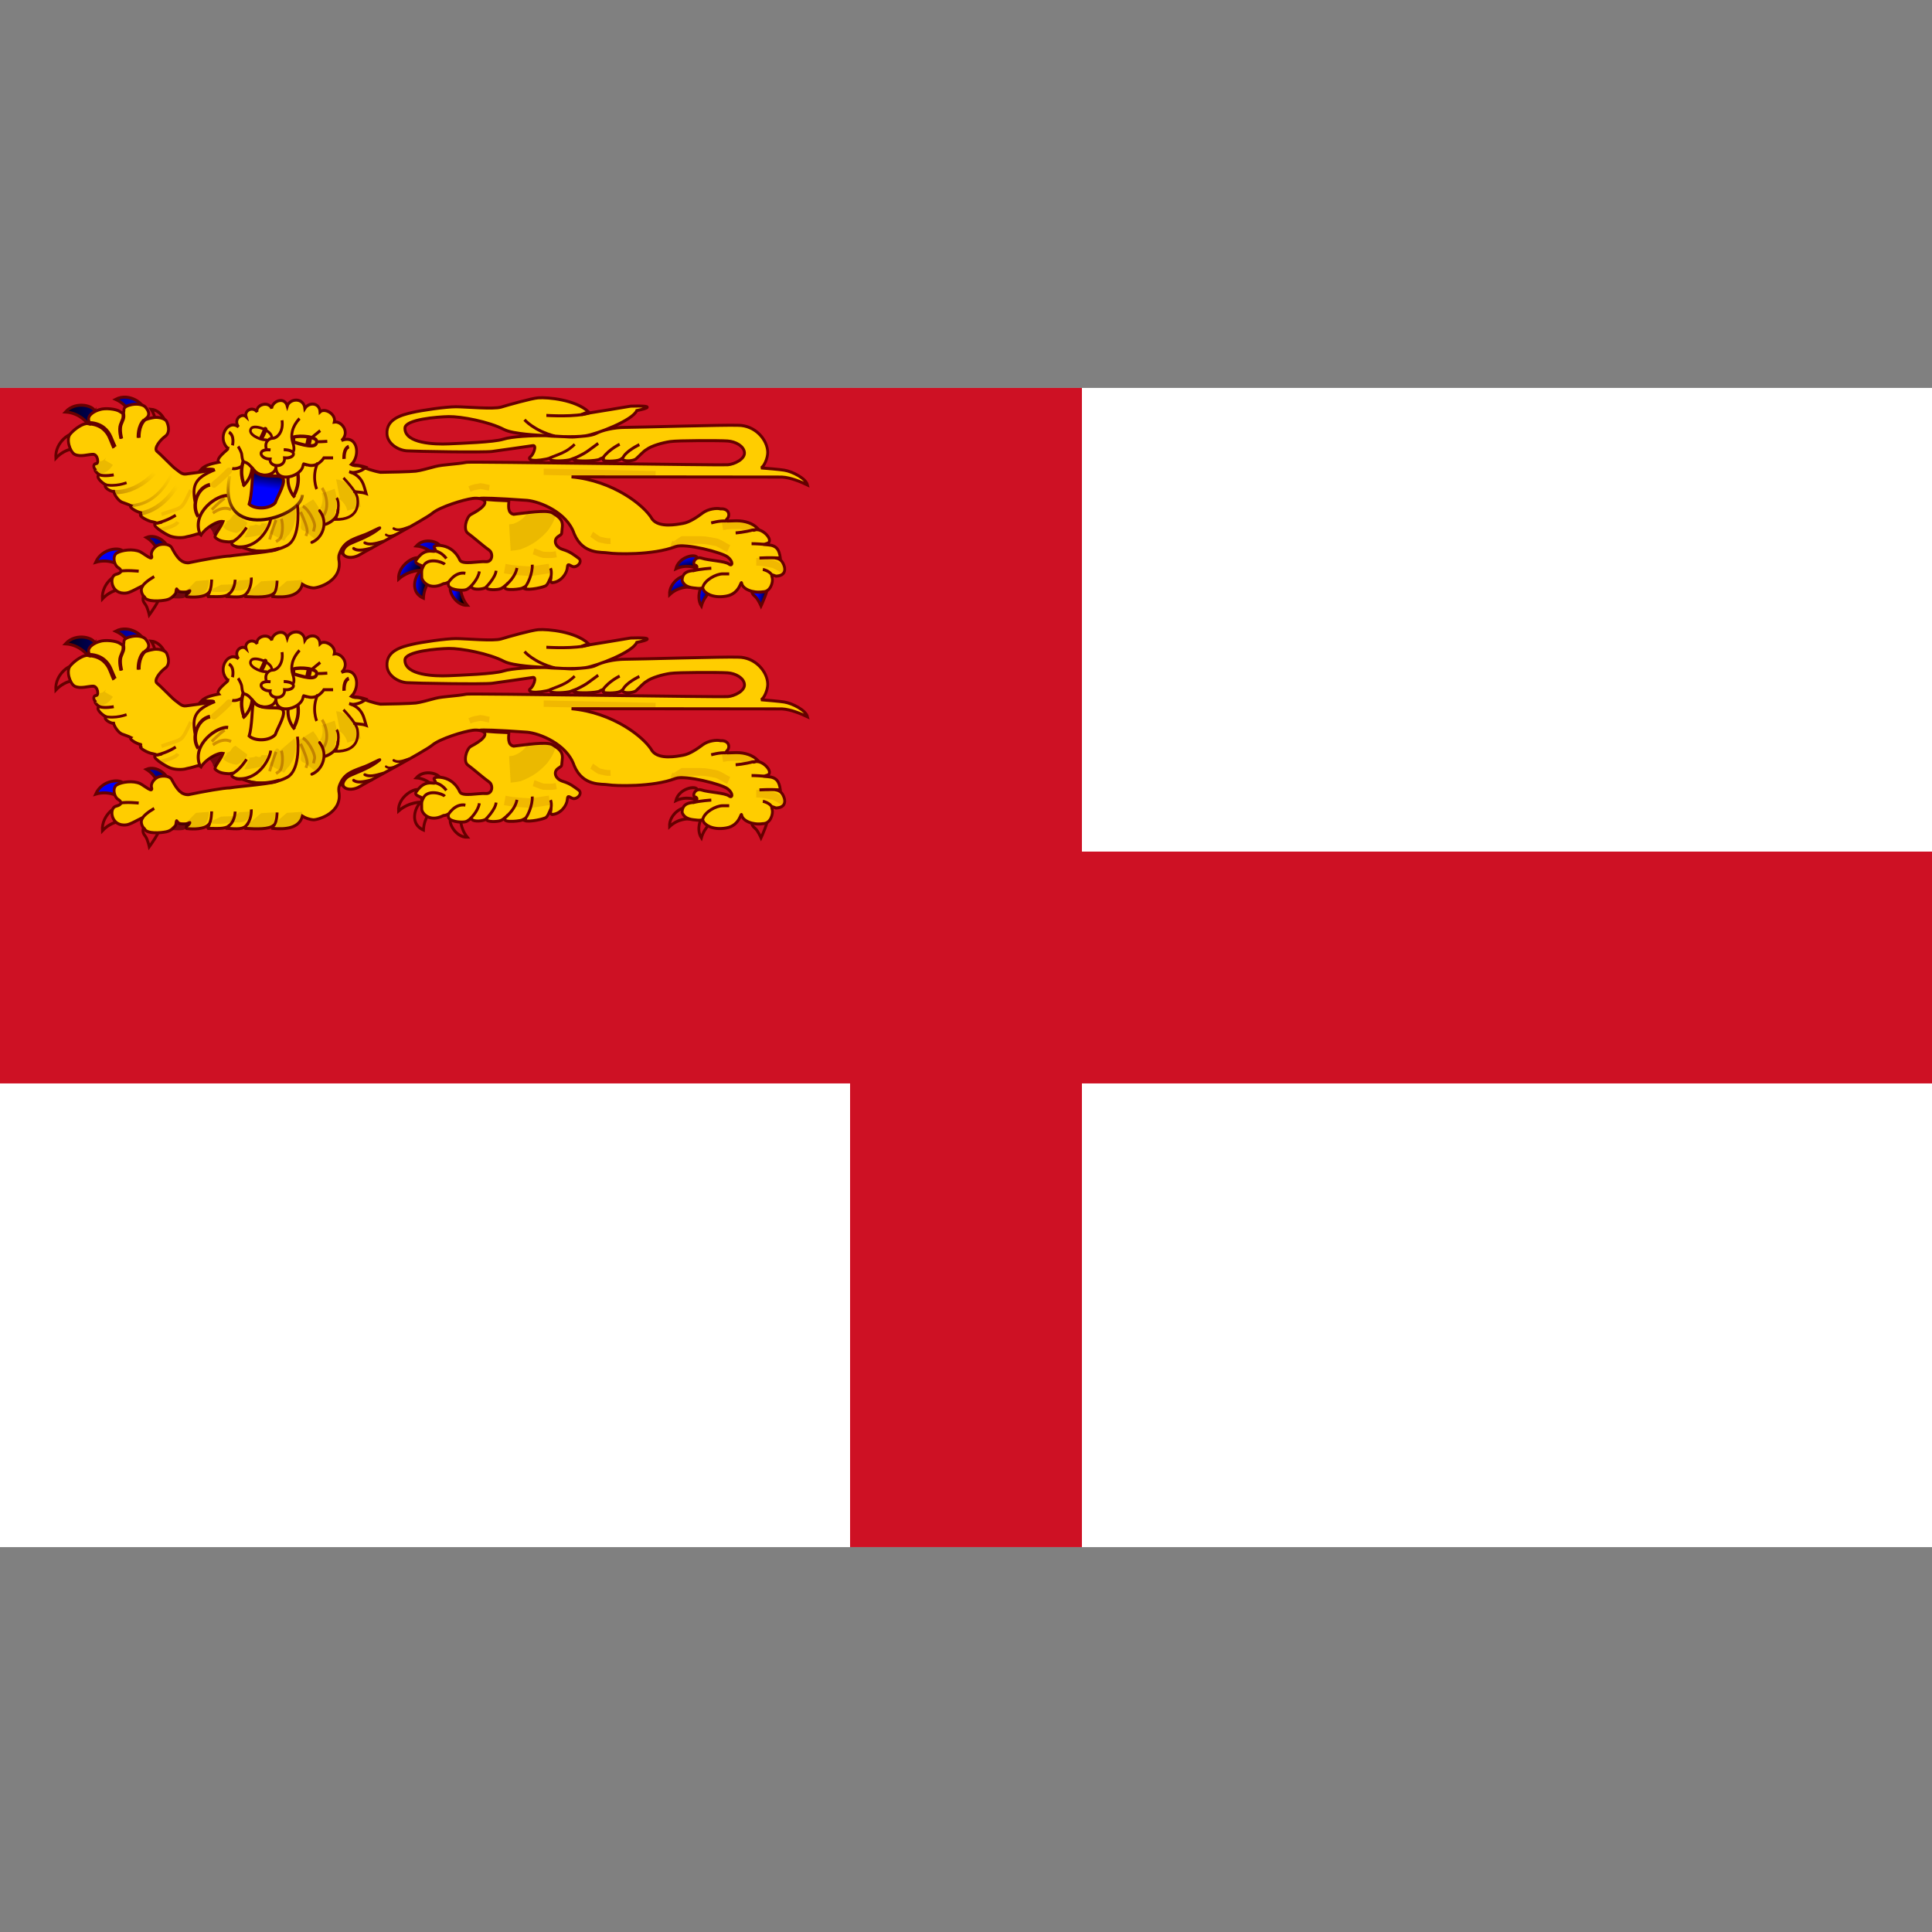 <svg xmlns="http://www.w3.org/2000/svg" xmlns:xlink="http://www.w3.org/1999/xlink" viewBox="0 0 256 256">

<rect x="0" y="0" width="256" height="256" fill="#808080" stroke="none"/>

This file was released into Public Domain by its creators.<defs><linearGradient gradientTransform="scale(1.272.786)" gradientUnits="userSpaceOnUse" id="9" x1="201.72" x2="200.05" xlink:href="#1" y1="217.62" y2="212.73"/><linearGradient gradientTransform="scale(.992 1.008)" gradientUnits="userSpaceOnUse" id="A" x1="55.47" x2="34.92" xlink:href="#1" y1="180.89" y2="168.66"/><linearGradient gradientTransform="scale(1.424.702)" gradientUnits="userSpaceOnUse" id="G" x1="41.458" x2="52.6" xlink:href="#0" y1="237.94" y2="227.49"/><linearGradient gradientTransform="scale(1.377.726)" gradientUnits="userSpaceOnUse" id="B" x1="9.77" x2="41.37" xlink:href="#1"/><linearGradient gradientTransform="scale(1.324.755)" gradientUnits="userSpaceOnUse" id="C" x1="89.29" x2="89.46" xlink:href="#0" y1="215.98" y2="193.8"/><linearGradient gradientTransform="scale(1.151.869)" gradientUnits="userSpaceOnUse" id="F" x1="60.33" x2="72.66" xlink:href="#0" y1="184.92" y2="173.36"/><linearGradient gradientTransform="scale(1.168.856)" gradientUnits="userSpaceOnUse" id="D" x1="55.699" x2="69.66" xlink:href="#0" y1="184.07" y2="170.98"/><linearGradient gradientTransform="scale(.983 1.017)" gradientUnits="userSpaceOnUse" id="E" x1="120.22" x2="119.34" xlink:href="#1" y1="156.07" y2="162.87"/><linearGradient gradientTransform="scale(1.04.962)" gradientUnits="userSpaceOnUse" id="8" x1="244.21" x2="241.92" xlink:href="#1" y1="187.46" y2="182.49"/><linearGradient id="0"><stop stop-color="#4a0000"/><stop offset="1" stop-color="#ffcf00"/></linearGradient><linearGradient id="1"><stop/><stop offset="1" stop-color="#00f"/></linearGradient><linearGradient gradientTransform="scale(.827 1.21)" gradientUnits="userSpaceOnUse" id="7" x1="321.59" x2="315.63" xlink:href="#1" y1="149.74" y2="147.61"/><linearGradient gradientTransform="scale(.952 1.05)" gradientUnits="userSpaceOnUse" id="2" x1="178.24" x2="174.87" xlink:href="#1" y1="173.5" y2="172.8"/><linearGradient gradientTransform="scale(.831 1.204)" gradientUnits="userSpaceOnUse" id="3" x1="187.14" x2="182.27" xlink:href="#1" y1="150.67" y2="149.97"/><linearGradient gradientTransform="scale(.912 1.097)" gradientUnits="userSpaceOnUse" id="6" x1="314.23" x2="310.07" xlink:href="#1" y1="165.93" y2="165.06"/><linearGradient gradientTransform="scale(1.079.926)" gradientUnits="userSpaceOnUse" id="4" x1="140.9" x2="135.37" xlink:href="#1" y1="187.71" y2="184.64"/><linearGradient gradientTransform="scale(1.278.783)" gradientUnits="userSpaceOnUse" id="5" x1="133.1" x2="115.37" xlink:href="#1" y1="225.51" y2="219.95"/></defs><path fill="#fff" d="m0 51.4h256v153.6h-256z"/><g fill="#ce1124"><path d="m112.64 51.4h30.72v153.6h-30.72z"/><path d="m0 112.84h256v30.72h-256z"/><path d="m0 51.4h112.96v61.76h-112.96z"/></g><g transform="matrix(.303 0 0 .266 4.471 49.546)"><g id="H" transform="matrix(1.141 0 0 1.39-33.44-154.36)"><g fill-rule="evenodd"><g stroke="#650000"><g stroke-width="1.075"><g transform="translate(23.75 10)"><path d="m165.38 177.4c-1.059 1.237 1.847 6.726 6.342 6.588-2.931-3.395-2.623-7.343-2.623-7.343l-3.719.755z" fill="url(#2)"/><path d="m154.22 171.46c-1.62.172-5.53 7.389.704 9.964.199-4.48 3.134-7.139 3.134-7.139l-3.223-2-.615-.82z" fill="url(#3)"/><path d="m153.46 167.15c-1.575-1.195-8.382 2.277-8.102 7.459 4.183-3.454 9.136-3.185 9.136-3.185l-1.034-4.273z" fill="url(#4)"/><path d="m161.33 162.96c-.111-1.625-6.03-3.503-9.14-.254 4.47.367 7.02 3.399 7.02 3.399l2.123-3.145z" fill="url(#5)"/><path d="m280.72 178.08c-.108 1.489.419 2.01 1.431 2.843 1.012.836 2.159 3.319 2.159 3.319 0 0 3.243-6.541 2.431-7.419-.812-.878-5.82 1.215-6.02 1.257z" fill="url(#6)"/><path d="m263.57 175.37c-1.613-.225-4.667 5.184-2.126 8.893 1.277-4.299 4.768-6.169 4.768-6.169l-2.642-2.724z" fill="url(#7)"/><path d="m255.7 173.74c-1.257-1.036-6.691 1.972-6.468 6.463 3.34-2.993 7.293-2.759 7.293-2.759l-.824-3.704z" fill="url(#8)"/><path d="m259.82 166.8c-.865-1.38-6.971-.242-8.179 4.089 4.114-1.785 7.791-.314 7.791-.314l.388-3.775z" fill="url(#9)"/></g><g transform="translate(24.375 10)" fill="url(#A)"><path d="m56.27 163.76c.587-1.52-3.982-5.727-8.173-4.1 3.894 2.225 4.918 6.05 4.918 6.05l3.255-1.951z"/><path d="m38.768 173.26c-1.524-1.371-7.919 2.531-7.538 8.43 3.901-3.901 8.616-3.559 8.616-3.559l-1.078-4.871z"/><path d="m39.33 164.91c-.656-1.942-8.143-1.677-10.703 3.651 5.312-1.488 9.254 1.122 9.254 1.122l1.448-4.774z"/><path d="m46.952 180.67c-.41 1.435 0 2.05.82 3.076.82 1.025 1.435 3.69 1.435 3.69 0 0 4.511-5.741 3.896-6.766-.615-1.025-5.946 0-6.151 0z"/></g><g transform="translate(23.75 10)" fill="url(#B)"><path d="m28.996 114.66c0-2.05-7.179-4.194-11.308.035 5.509.29 8.409 4.02 8.409 4.02l2.9-4.059z"/><path d="m21.545 122.82c-1.524-1.371-7.919 2.531-7.538 8.43 3.901-3.901 8.616-3.559 8.616-3.559l-1.078-4.871z"/><path d="m47.601 113.95c.693-1.929-5.337-6.375-10.654-3.791 5.087 2.136 6.552 6.631 6.552 6.631l4.102-2.84z"/><path d="m56.11 121c1.196-1.106-1.052-6.895-5.533-7.28 2.516 3.712 1.751 7.598 1.751 7.598l3.782-.318z"/></g><path d="m103.79 151.54c-4.507-3.788-.053-10.697 3.987-7.75-2.116-2.827 1.344-5.066 2.915-3.65-.73-2.301 2.588-3.827 4.216-1.703-.584-2.567 4.337-4.069 5.613-1.264.085-2.523 4.896-4.514 5.958-.819.936-2.844 6.298-3.216 6.743.824 1.565-2.35 5.585-2.178 5.819 1.236 1.738-1.606 6.23.798 5.464 3.638 2.774-.434 6.164 3.624 2.782 6.614 5.999-2.312 7.416 5.182 3.771 8.584 1.885.832 2.051.097 3.715.721 1.663.624 4.679 1.651 7.44 2.093 2.495 0 11.643-.208 13.514-.416 1.871-.208 4.429-.914 7.485-1.663 3.201-.749 7.829-.777 12.05-1.518 3.346-.272 97.31 1.102 100.01.895 2.703-.208 6.647-2.085 6.44-4.372-.208-2.287-3.321-3.945-6.44-4.153-3.119-.208-19.13-.208-22.04.208-2.911.416-7.07 1.455-9.148 2.911-.999.465-2.651 2.225-4.05 3.382-1.309.797-5.01.915-5.01-.124 0-.679-.311.13-1.22.394-1.179.534-6.501.68-6.265 0 .416-.769-.028-1.012-1.427-.208-1.04.624-8.394.853-9.744.236.81-.977.816-.922-1.393-.118-1.399.444-7.193.791-7.609-.062-.056-.673-.712-.344-1.529-.152-6.566 1.24-7.197-.195-6.157-.819 1.04-.624 2.614-4.192.951-3.984-1.663.208-12.06 1.663-15.593 2.079-3.534.416-29.11 0-32.642-.208-3.534-.208-7.484-2.611-7.693-6.03-.37-5.483 5.821-6.861 9.564-7.693 3.742-.832 13.1-2.079 16.841-2.079 3.742 0 14.417.957 17.327.125 2.911-.832 11.75-3.155 14.248-3.326 3.685-.247 14.241.654 19.272 5.02-2.619.859-3.851 1.365-.878.589 2.703-.416 14.304-2.162 17.01-2.62 9.357-.291 6.903.749 2.329 1.58-1.527 3.515-15.275 8.422-19.641 9.05-4.366.624-13.632.166-15.704-.106-2.079-.113-11.916-.468-15.498-2.144-5.786-2.835-16.478-4.699-21.16-4.634-4.385.063-16.895 1.012-16.841 4.158-.065 5.524 11.643 5.821 16.633 5.614 4.99-.208 17.464-.624 20.999-1.663 3.534-1.039 11.179-1.295 15.338-1.295 4.158 0 10.235.671 12.11.463 1.871-.208 6.237-.255 8.316-1.295 2.079-1.04 6.599-2.127 11.174-2.127 4.574 0 38.517-.945 43.09-.737 6.621-.033 11.299 5.195 11.379 9.641.038 2.079-1.372 5.151-2.569 5.627 2.055.137 7.195.555 8.892.811 3.184.456 8.347 2.992 8.939 5.302-2.419-1.061-6.322-2.664-9.841-2.839-.689.006-74.78-.09-80.6-.064 15.833 1.352 27.932 10.16 30.956 15.203 2.703 3.119 9.356 1.871 11.851 1.455 2.495-.416 5.406-2.287 7.485-3.742 2.079-1.455 5.33-1.825 6.797-1.455 3.232-.208 3.806 2.287 2.559 3.535-1.248 1.247.207.735 3.533.735 3.327 0 6.259.895 8.221 2.783-1.871 1.247-2.814.224-.112.432 2.703.208 5.966 3.789 3.95 4.799-1.762.631-2.287.399 0 .607 3.41.208 4.339 1.803 4.782 4.638-2.887.382-1.455-.271 0 .768 1.455 1.04 3.576 5.643-1.663 5.822-1.871-.624-1.837-.745-1.438.67.369 1.455-.641 4.943-3.551 4.943-4.03.561-7.693-1.04-8.108-2.911-.416-1.871-.361 3.611-6.078 4.476-5.399.868-8.267-1.357-8.683-2.397-.416-1.04-.208-.208-2.287-.416-2.079-.208-4.699-.227-5.821-2.703 0-1.455.405-3.374 4.109-3.632 1.663-.208 2.128-1.773.881-1.981-1.248-.208-.208-3.327 2.495-2.495 2.703.832 8.94 1.04 10.395 2.079 1.455 1.04 1.871-.832-.416-2.495-2.287-1.663-16.217-4.99-19.959-3.742-8.714 3.172-23.286 2.703-25.781 2.287-2.495-.416-9.701.719-13.1-6.861-2.756-7.74-13.229-11.565-18.01-11.98-23.589-1.604-22.308-.37-7.01.153-.114 1.445-.668 4.403 1.812 4.837 4.158-.416 12.813-1.742 14.892-.494 2.079 1.247 4.158 2.287 3.742 5.198-.416 2.911.208 2.079-1.663 3.327-1.871 1.248-1.04 3.742 1.871 4.574 2.911.832 4.158 1.871 6.03 3.119 1.871 1.248-.832 3.742-2.495 2.911-1.663-.832-1.663-.832-1.871.832-.208 1.663-2.274 4.811-5.788 5.04-.738-.201-.533-1.062-.449-1.715.208-1.455-.702 1.808-1.789 2.713-.692.611-6.578 1.807-8.241 1.183.743-1.302.314-.771-1.142-.147-1.42.409-9.08 1.179-5.668-1.462.886-.962-1.218 1.202-2.378 1.579-.976.439-5.522.708-5.522-.539-1.443.917-4.878.917-5.406.208-1.04-.832-1.137.624-3.01.832-1.871.208-5.931-.208-6.139-1.871-.208-1.663.416-.624-1.871-.416-5.568 2.668-8.316-1.04-8.316-2.287 0-1.248-.208-2.703.416-3.534.624-.832-3.874-1.082-2.495-2.72 1.55-2 3.178-3.47 6.237-3.102 1.455.208 1.248-.416.624-1.247-.624-.832 1.663-1.248 4.366-.416 2.703.832 4.574 2.911 5.406 4.782.832 1.871 7.277.416 9.98.624 2.703.208 2.911-3.119 1.248-4.158-1.663-1.04-6.237-4.782-8.108-6.03-1.871-1.248-.624-5.614 1.04-6.653 9.682-4.728 4.366-6.237.832-5.821-3.534.416-12.617 3.041-15.528 5.328-2.911 2.287-25.525 13.496-27.604 14.744-2.079 1.247-5.103 1.55-6.35.095-1.248-1.455-2.079-.416-1.871 1.663 1.651 7.853-8.109 10.356-9.821 10.256-1.191-.089-2.897-.567-4.127-1.307-1.213 4.388-6.579 4.825-11.426 4.391-.074-.518.904-1.485.37-1.115-1.603 1.508-6.527 1.349-10.754 1.12-.281-.917 1.458-2.029.626-1.405-1.419 1.93-3.859 1.584-7.814 1.379-.046-.407 1.832-1.767.957-.953-1.731 1.367-5.336.939-8.134.973-.331-.306 1.447-2.456-.18-1.035-1.555 1.212-4.847 1.414-7.994 1.089-.56-1.022.655-1.032.989-1.674.832-1.04-.416 0-1.455 0-1.04 0-2.495.208-3.119-.832-.624-1.039-.266 1.04-.87 1.606-.604.491-1.285 1.644-3.364 2.06-2.079.416-7.485.832-8.316-1.04-1.12-.861-1.663-2.703-.832-3.742.832-1.04-3.959 2.01-6.03 2.287-6.089.849-6.861-6.03-4.158-6.653 2.703-.624 2.287-1.663.832-2.495-1.455-.832-2.287-4.158-.416-5.198 1.871-1.039 6.202-1.616 8.94-.416 1.602.795 5.03 3.521 4.366 1.455-.463-1.277.722-2.902 2.049-3.6 1.152-.766 4.698-.962 5.643.689 2.191 3.826 3.742 5.474 6.445 5.406 5.758-1.137 13.539-2.425 15.826-2.425 2.935-.504 18.47-1.605 18.47-2.644-9.317 2.33-13.08-.686-14.12-.478-1.04.208-3.599-.675-3.599-1.255 0-1.247 2.346-1.099-.98-.683-1.992-.118-3.765-.185-5.442-1.686-.275-.767 2.202-3.404 3.102-5.621-2.147-.42-6.894 2.373-8.45 4.834-1.091-.944-1.533-.086-5.427.602-1.837.579-4.827.371-6.49-.253-1.663-.624-8.179-4.191-5.03-4.65-.829-.293-1.782-.461-2.411-.586-2.287-.706-4.449-2.077-3.784-2.453-.579-.625.662-.623-.253-.748-1.247-.208-4.319-1.827-3.531-2.452-.787-.376-2.657-.955-3.449-1.247-1.455-.624-2.913-2.788-3.121-3.828-1.341.094-4.203-1.74-2.911-2.287-2.185-1.172-4.045-3.102-2.589-3.725-1.275-.726-2.165-2.052-1.278-1.555-1.326-1.172-.915-2.412.125-2.412 1.04 0 .624-3.326-1.247-3.326-1.871 0-4.88 1.049-7.07 0-1.799-.995-3.327-5.406-1.663-7.277 1.663-1.871 4.99-3.95 6.653-3.742 1.663.208.832.624.416-1.247-.416-1.871 2.347-3.276 4.158-3.742 2.195-.725 6.445-.208 7.693.624 1.247.832 1.663.832 1.663-.624 0-1.022 1.606-1.555 3.035-1.824 2.38-.406 4.241.083 5.073.784 1.292 1.338 2.079 2.911.416 4.158-1.663 1.247-.22.19 2.483-.226 1.741-.416 4.881.12 5.418 1.473.722 1.455 1.247 3.95-.624 5.198-1.871 1.248-4.574 4.366-3.119 5.406 1.455 1.04 6.03 5.613 7.07 6.237 1.04.624 2.287 2.079 3.95 1.871 1.663-.208 3.534-.416 4.99-.624 5.776-.839 8.38-1.276.966-1.105 1.664-1.699 5.15-2.2 6.662-2.5-1.332-1.447 3.598-4.504 3.598-4.92z" transform="translate(0-13.75)" fill="#ffcd00"/></g><path d="m103.81 154.66c-3.985-.454-14.07 5.856-10.814 13.702" fill="none" stroke-width="1.163"/></g><g fill="none"><path d="m104.41 147.63c-5.381 24.586 27.626 15.06 27.853 6.781" stroke="url(#C)" stroke-width="1.148"/><g stroke="#650000"><path d="m130.37 157.96c.44 3.23.7 12.254-3.92 14.561-4.62 2.307-10.405 2.579-14.921 1.472" stroke-width="1.068"/><g stroke-width="1.075"><path d="m120.15 162.96c-.454 3.175-4.862 11.08-13.451 9.997"/><g transform="translate(0-13.75)"><path d="m50.694 142.7c4.491.321 6.736 2.887 7.698 5.132.962 2.245 1.604 3.528 1.604 3.528"/><path d="m54.52 160.97c1.925.642 5.453 0 5.453 0"/></g></g><path d="m56.39 164.43c4.248.962 8.497-.642 8.497-.642" transform="translate(0-13.75)" stroke-width=".978"/></g><path d="m65.885 158.26c11.607 0 16.537-11.829 16.537-11.829" stroke-opacity=".261" stroke="url(#D)" stroke-width="1.094"/><g stroke="#650000"><g transform="translate(0-13.75)"><path d="m89.51 166.44c-3.208 6.095-2.887 6.095-7.06 7.377-4.17 1.283-4.17 1.283-4.17 1.283" stroke-opacity=".089" stroke-width="1.325"/><path d="m76.35 178.31c4.491-.962 7.378-2.887 7.378-2.887" stroke-width="1.075"/></g><g stroke-width="1.075"><path d="m71.54 127.52c-2.566 2.245-2.245 6.415-2.245 6.415"/><g transform="translate(0-13.75)"><path d="m124.47 141.42c.642 4.17-1.924 6.415-3.528 6.415-1.604 0-3.395 1.556-2.41 4.059"/><path d="m131.17 140.78c-2.887 2.887-3.528 6.095-2.566 8.661.962 2.566.05 3.312.05 3.312"/></g></g><g transform="translate(0-13.75)"><path d="m96.88 164.51c-5.132.995-7.223 7.78-4.488 11.429" stroke-width="1.339"/><g stroke-width="1.075"><path d="m144.04 154.89h-3.528c0 0-2.245 3.528-6.095 2.566-3.849-.962-.321 0-.321 0"/><path d="m125.11 151.95c5.492.103 4.388 3.263.321 2.942.321 3.849-6.07 3.364-5.523.415-3.843.084-5.42-3.81.162-3.271"/></g></g><g stroke-width="1.075"><path d="m255.1 141.14c1.131-2.488 6.333-4.75 6.333-4.75"/><path d="m247.54 141.01c2.262-2.94 6.333-4.75 6.333-4.75"/><path d="m236.5 141.29c3.437-1.496 4.402-2.087 5.531-2.858 1.219-.861 3.619-2.488 3.619-2.488"/></g><path d="m226.91 141.2c2.517-.95 4.465-1.508 6.151-2.41 2.116-1.072 3.578-2.523 3.578-2.523" stroke-width="1.023"/><g stroke-width="1.075"><path d="m228.97 133.34c-7.996-1.966-11.573-5.871-11.573-5.871"/><path d="m242.29 125.02c-5.295 1.596-16.06.905-16.512.905"/><g transform="translate(0-13.75)"><path d="m146.48 189.22c1.583-4.062 4.552-4.977 8.266-6.305 3.845-1.131 9.698-4.552 6.079-2.064-3.619 2.488-8.84 4.071-10.65 4.976-1.809.905-2.94 2.922-2.02 3.845"/><path d="m138.88 173.84c3.393 4.071 1.297 9.738-3 11.321" stroke-linecap="round"/><path d="m150.19 159.82c5.507 1.652 5.704 5.541 6.497 7.839-1.941-.649-3.352-.337-4.809-.816"/></g></g><path d="m148.02 162.06c3.741 3.697 5.166 5.959 5.382 7.247.352 2.237.371 7.752-8.472 7.663.824-1.643 1.865-5.982.45-7.724" transform="translate(0-13.75)" stroke-width=".982"/><g stroke-width="1.075"><path d="m145.94 159.46c0 3.619-3.46 5.104-5.04 5.556"/><path d="m132.55 157.11c.226 4.298-10.631 7.464-10.405.905" transform="translate(0-13.75)"/></g><path d="m122.11 158.24c-.23 3.167-6.204 3.845-8.272 1.131-1.608-1.81-2.528-2.714-3.676-2.941-1.149-.226-1.02-2.86-1.252-3.247-.14-.527-.883-1.887-1.255-2.398" transform="translate(0-13.75)" stroke-width="1.083"/></g></g><g stroke="#650000"><path d="m113.48 159.15c2.774 3.499 9.39 1.399 11.1 2.799 1.708 1.399-1.659 6.275-2.726 9.07-2.465 2.41-7.957 2.254-9.977.464 1.088-3.343 1.178-10.471 1.391-10.704l.213-1.633z" transform="translate(0-13.75)" fill="url(#E)" stroke-width="1.132"/><g fill="none"><g stroke-width="1.075"><g transform="translate(0-13.75)"><path d="m63.724 138.72c.452 2.036-.226 2.488-.905 4.298-.679 1.81.226 4.976.226 4.976"/><path d="m62.53 195.5c2.262-.452 7.01 0 7.01 0"/><path d="m70.962 200.84c1.357-1.81 4.524-3.393 4.524-3.393"/><path d="m96.36 203.25c1.131-1.131 1.131-4.75 1.131-4.75"/><path d="m104.61 203.22c1.8-1.484 1.899-4.669 1.899-4.669"/><path d="m111.17 203.14c1.81-2.488 1.514-5.363 1.514-5.363"/><path d="m121.45 203.41c1.131-1.357 1.131-4.524 1.131-4.524"/><path d="m194.75 196.24c-4.071-.679-6.559 3.393-6.559 3.393"/><path d="m200.1 195.58c-.452 2.941-3.619 5.655-3.619 5.655"/><path d="m206.51 195.33c-.226 2.488-3.845 5.881-3.845 5.881"/></g><path d="m214.5 180.59c-.596 3.309-3.852 5.79-3.852 5.79"/><g transform="translate(0-13.75)"><path d="m220.37 193.17c.226 2.94-1.81 7.464-3.167 8.369"/><path d="m227.39 194.43c.679 1.583 0 3.845 0 3.845"/><path d="m183.15 188.26c2.714.452 4.298 2.714 4.298 2.714"/><path d="m178.52 193.94c1.427-3.561 7.573-1.821 8.316-.866"/></g><path d="m294.6 163.78c-2.262-.226-5.655.679-5.655.679"/><g transform="translate(0-13.75)"><path d="m305.11 180.65c-3.167.905-6.786 1.131-6.786 1.131"/><path d="m309.18 185.87c-2.714-.226-4.75-.226-4.75-.226"/><path d="m314.46 190.78c-2.714-.226-7.01 0-7.01 0"/><path d="m312.37 197.14c-.905-1.81-3.619-2.262-3.619-2.262"/><path d="m285.71 201.35c.679-2.714 5.173-4.89 7.662-4.89 2.488 0 2.488 0 2.488 0"/><path d="m281.98 195.35c2.714-.679 7.01-.905 7.01-.905"/></g><path d="m106.02 170.92c2.714-1.583 4.85-4.845 4.85-4.845"/><g transform="translate(0-13.75)"><path d="m139.11 145.12c-2.714 2.036-2.941 2.262-2.941 2.262"/><path d="m141.82 148.96c-3.619.226-3.814.109-3.814.109"/></g></g><g transform="translate(0-13.75)"><path d="m128.94 147.44c2.676-.709 8.903-.113 8.813 1.536.004 2.024-2.435 2.148-8.868.233l.055-1.486v-.282z" stroke-width="1.218"/><path d="m120.5 147.65c.334-2.405-6.167-4.776-7.751-3.435-1.928 2.217 3.543 4.193 4.993 4.193 1.357 0 .553.126.553.126" stroke-width=".989"/><g stroke-width="1.075"><path d="m139.8 165.67c2.05 2.87 2.654 7.744.337 10.11" stroke-opacity=".3"/><path d="m138.16 156.65c-2.46 4.921-.41 9.431-.41 9.431"/><path d="m109.04 157.88c-2.05 1.23-3.691.82-3.691.82"/><g stroke-opacity=".3"><path d="m132.42 172.23c2.05.82 4.921 5.741 4.511 7.381-.41 1.64-.41 1.64-.41 1.64"/><path d="m131.6 174.28c1.23 2.46 2.87 6.151 2.46 7.381-.41 1.23-.41 1.23-.41 1.23"/><path d="m124.22 176.74c.82 2.46.41 6.561-.82 7.381-1.23.82-1.23.82-1.23.82"/><path d="m122.17 177.15c-1.23 2.87-2.46 6.971-2.46 6.971"/></g></g><path d="m104.12 159.52c-2.46 2.46-5.741 4.921-5.741 4.921" stroke-opacity=".102" stroke-linecap="round" stroke-width="2.325"/><g stroke-opacity=".299" stroke-width="1.075"><path d="m102.48 169.36c-2.05 1.23-4.921 4.101-4.921 4.101"/><path d="m104.94 173.46c-3.28-1.64-6.971 1.23-6.971 1.23"/></g><path d="m84.54 177.85c-.82 1.64-6.971 2.87-6.971 2.87" stroke-opacity=".095" stroke-width="1.325"/></g><g stroke-linecap="round"><path d="m134.91 134.24c-.41 1.855-.41 1.855-.41 1.855" stroke-width="2.088"/><path d="m118.04 130.89c-.482 1.395-1.336 2.828-1.336 2.828" stroke-width="1.694"/></g><path d="m98.77 159.12c-7.553 2.872-8.843 5.412-7.665 11.462" transform="translate(0-13.75)" stroke-width="1.075"/></g></g><g fill="none" stroke="#600" transform="translate(0-13.75)"><path d="m150.09 150.85c-2.162.71-1.843 4.414-1.843 4.414" stroke-width="1.288"/><path d="m104.1 145.69c2.309 1.178 1.385 4.711 1.385 4.711" stroke-width="1.129"/></g></g><g fill="#390000" stroke-width="1"><path d="m88.91 188.82c-.168 3.526-4.762 2.593-6.717 2.603l1.696-2.303c.241-.002.794.224 1.457-.135l3.564-.165" fill-opacity=".599"/><g fill-opacity=".1"><path d="m129.24 158.54c.526 1.694.484 2.822.298 4.657-.6 2.94-.783 3.03-2.444 5.459-.589.678-.298-.047-1.845 2.225l-5.41-2.696c.291.859 0-.626.261-.918.837-1.173.789-1.361 1.064-2.808.112-1.316 1.536-3.515 2.354-1.373l5.722-4.547"/><path d="m110.07 169.58c1.236.257 4.283-.49 5.611-.694 2.121-.519.171-.785 1.903-1.957.481-.407.916-1.822 1.34-2.268l-2.299-.11c-.292 1.424-2.147.268-2.355.448-.837.589-.751.218-1.795.461-.952.132-1.989-.103-.422.32l-1.982 3.801"/><path d="m229.59 174.56c-.694 2.825-1.661 4.289-3.388 6.543-3.153 3.288-6.093 5.066-10.197 6.537-1.306.277-2.578.456-3.906.556l-.611-9.502c.582-.031 1.134-.093 1.707-.204 2.028-.674 3.324-1.544 4.849-3.184 1.21-1.639 1.751-4.04 1.07-.302l10.476-.444" transform="translate(0-13.75)"/></g></g><g fill="none" fill-rule="evenodd"><g stroke-opacity=".261" stroke-width="1.511"><path d="m70.42 161.04c8.881-1.521 13.828-10.07 13.828-10.07" stroke="url(#F)"/><path d="m60.05 167.15c9 .384 15.64-6.936 15.64-6.936" transform="translate(0-13.75)" stroke="url(#G)"/></g><path d="m274.89 186.09c.147-.295.295-.589.442-.884-.973 1.946-.728 1.047 2.652-.884 2.21 0 4.419 0 6.629 0 2.751.027 4.134.438 6.629.884 1.524.609 2.927 1.527 4.419 2.21" transform="translate(0-13.75)" stroke-opacity=".102" stroke="#700" stroke-width="2.75"/></g><g fill="#390000" fill-opacity=".1" stroke-width="1"><path d="m102 165.63c-.283.974 3.201 2.316 5.239 2.381 2.136-.959 2.21-1.327 3.682-2.93.38-.534-.074-.174.228-.741l-4.533-3.14c-.572.25-.929.482-1.091.718-.703.799-.688 1.254-1.744 1.711-.995.32-1.103.141-.346.428l-.766.902-.669.669"/><g transform="translate(0-13.75)"><path d="m141.81 179.23c1.27-1.01 1.787-1.889 2.527-3.389.931-2.564 1.146-4.684.934-7.431-.164-.834-.371-1.626-.63-2.437l-4.96 1.638c.12.352.218.693.295 1.056.131 1.346-.007 2.299-.482 3.55-.548 1.064-1.639 1.89.097.699l2.219 6.314"/><path d="m145.21 162.57c1.628.14 2.538.605 3.966 1.476 2.152 1.682 3.452 3.391 4.71 5.889.296.816.533 1.62.734 2.47l-5.152 1.44c-.081-.374-.175-.725-.3-1.083-.593-1.24-1.213-1.984-2.281-2.792-1.033-.604-2.411-.691-.283-.661l-1.394-6.739"/></g><path d="m137.25 170.34c1.37-1.621 2.497-.677 2.908-2.688.23-3.321-.364-5.873-1.829-9.01-.586-.917-1.214-1.77-1.924-2.626l-6.324 3.649c.319.37.602.733.865 1.131.757 1.526.965 2.688.822 4.315-.325 1.434.043 1.89 1.548 2.343l3.933 2.882"/></g><g stroke-opacity=".102" fill="none" fill-rule="evenodd" stroke="#700"><g transform="translate(0-13.75)"><g stroke-width="2.75"><path d="m306.23 192.12c2.751.027 4.134.438 6.629.884 1.524.61 2.927 1.527 4.419 2.21"/><path d="m293.28 179.4c2.704-.508 4.141-.373 6.675-.421 1.613.302 3.168.929 4.765 1.309"/></g><path d="m250.37 184.73c-1.787.039-2.692-.289-4.32-.621-1-.498-1.926-1.267-2.907-1.829" stroke-width="2.072"/></g><path d="m267.64 146.99c-8.864-.196-15.487-.303-21.431-.424-5.735-.104-15.233-.32-21.456-.438" stroke-width="2.28"/><path d="m196.31 166.05c1.642-.707 2.604-.742 4.237-1.045 1.113.086 2.261.452 3.381.605" transform="translate(0-13.75)" stroke-width="2.072"/></g><path d="m59.64 157.4c-.734 1.129-1.29 1.602-2.215 2.285-1.532.88-2.303.796-3.767.691-.43-.118-.416-2.596-.819-2.797l.789-1.688c.174.094.345.169.532.225.713.075 1.252-.072 2-.52.659-.505 1.269-1.474.366.064l3.111 1.74" transform="translate(0-13.75)" fill="#390000" fill-opacity=".1" stroke-width="1"/><g transform="matrix(1 0 0 .914 0-.275)"><path d="m113.03 158.3c-.255 4.919-3.625 7.542-3.625 7.542" fill="none" fill-rule="evenodd" stroke="#650000" stroke-width="1.184" id="I"/><path d="m109.63 156.01c-1.736 5.361.487 9.668.487 9.668" fill="none" fill-rule="evenodd" stroke="#650000" stroke-width="1.307" id="J"/></g><g transform="matrix(-.991-.122-.135.898 260.17 19.732)"><use xlink:href="#I"/><use xlink:href="#J"/></g><g fill="#390000"><g fill-opacity=".1"><path d="m106.11 186.44c-.234 3.605-6.632 2.651-9.356 2.661l.765-.947c.336-.002 2.703-1.178 3.627-1.545l4.963-.169"/><path d="m112.31 184.81c-.199 5.088-5.656 3.741-7.979 3.756l.652-1.337c.287-.002 2.305-1.663 3.093-2.181l4.233-.239"/><path d="m122.28 185.03c-.274 7.56-7.77 5.559-10.961 5.581l.896-1.986c.394-.003 3.167-2.471 4.25-3.24l5.815-.355"/><path d="m132.15 184.92c-.274 7.56-7.77 5.559-10.961 5.581l.896-1.986c.394-.003 3.167-2.471 4.25-3.24l5.815-.355"/><path d="m96.44 184.92c-.234 7.56-6.632 5.559-9.356 5.581l.765-1.986c.336-.003 2.703-2.471 3.627-3.24l4.963-.355"/></g><path d="m101.23 164.28c-.882 1.917-2.336 3.401-2.105 4.592l-1.36-.447c1.067.274-1.213-3.1-1.764-2.465l1.277-.672.296-.37.635-.23 3.02-.409" fill-opacity=".599"/></g><g fill="none" fill-rule="evenodd"><path d="m151.04 143.52c.672.242 2.392.02 5.557.978-1.309 1.394-4.685 2.204-6 1.796" stroke="#650000" stroke-width="1.075"/><g stroke-opacity=".102" stroke="#700"><path d="m229.59 175.69c-2.01.371-3.105.218-5.02.195-1.237-.303-2.449-.886-3.679-1.256" stroke-width="2.222"/><path d="m209.83 180.8c3.778.736 5.935.712 9.634.961 2.478-.183 4.991-.705 7.474-.969" stroke-width="3.41"/></g><g stroke="#650000"><g stroke-linecap="round"><path d="m158.9 173.43c-3.892.959-5.717 1.026-6.988.177" stroke-width="1.075"/><path d="m163.23 171.07c-3.414.959-5.359 1.288-7.05.505" stroke-width="1.039"/><path d="m169.01 168.18c-2.27.959-3.563 1.288-4.691.505" stroke-width=".847"/><path d="m173.01 165.95c-2.779.959-4.361 1.288-5.741.505" stroke-width=".937"/></g><g stroke-width="1.075"><path d="m63.39 124.97c.452 2.036-.226 2.488-.905 4.298-.679 1.81.226 4.976.226 4.976"/><path d="m71.988 127.52c-2.566 2.245-2.245 6.415-2.245 6.415"/></g><path d="m51.03 128.51c4.598.321 6.897 2.887 7.882 5.132.985 2.245 1.642 3.528 1.642 3.528" stroke-width="1.088"/></g></g></g><use height="400" transform="translate(0 115.49)" width="800" xlink:href="#H"/></g></svg>